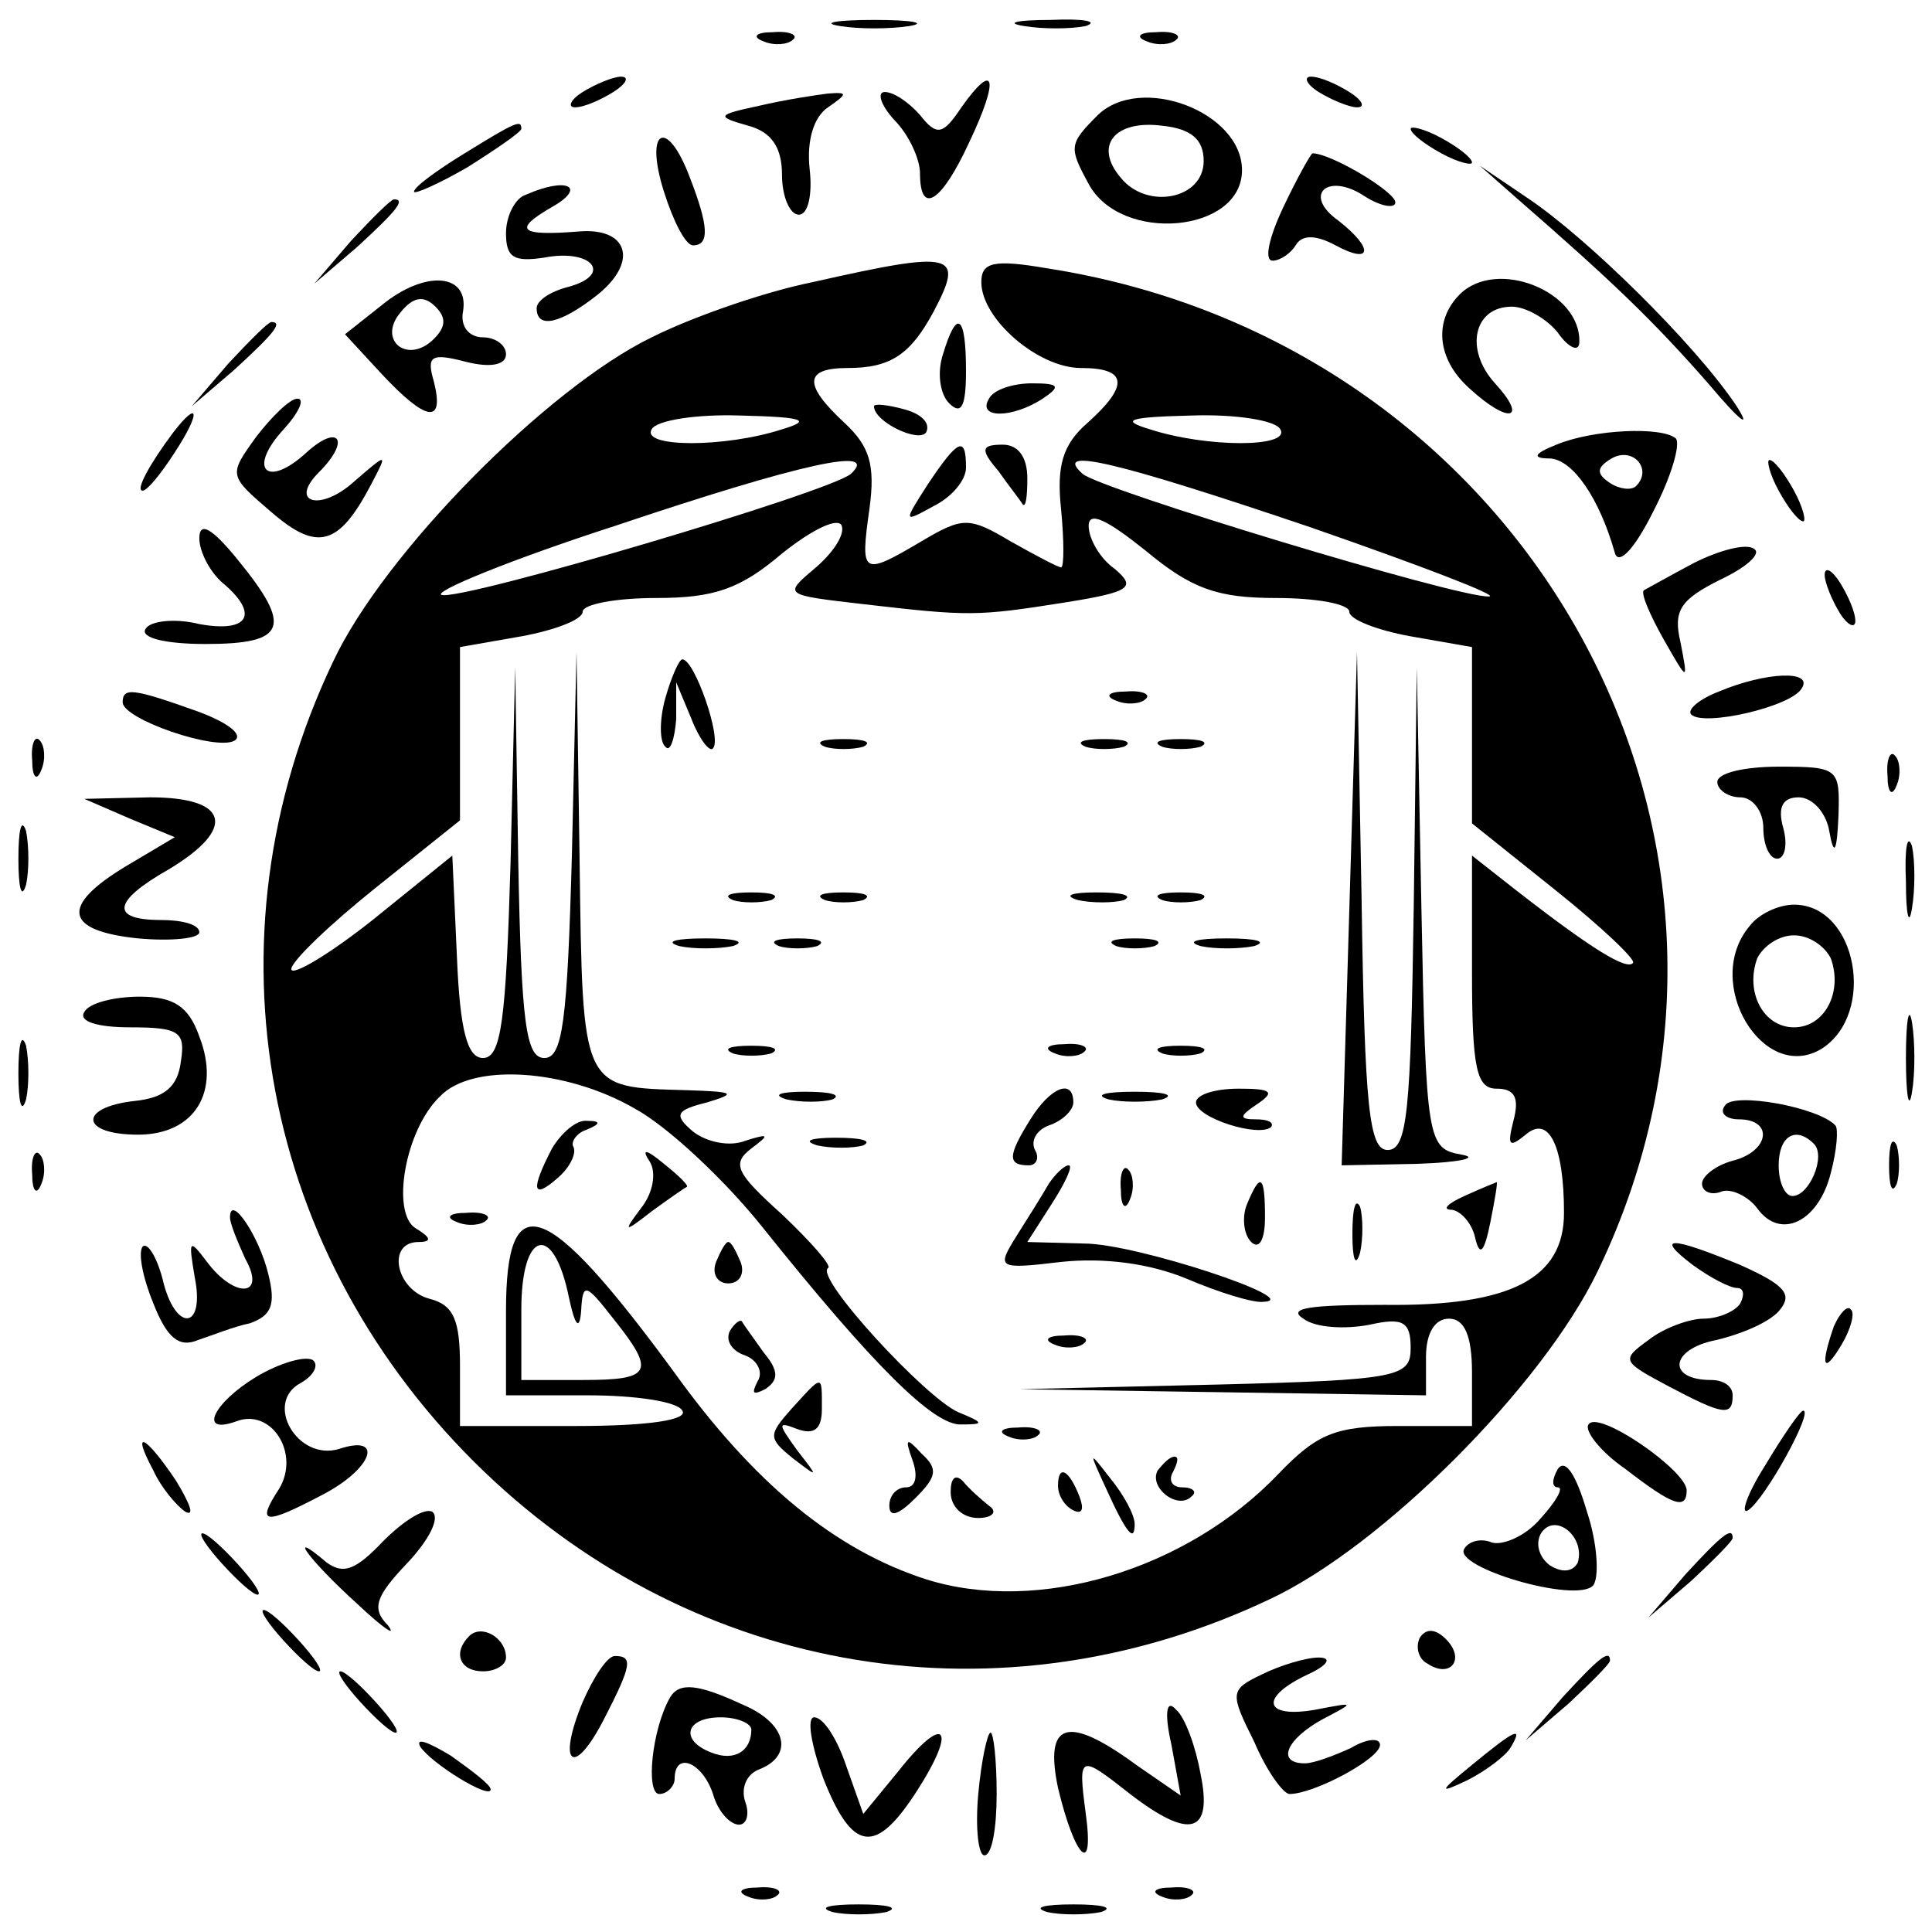 <?xml version="1.0" standalone="no"?>
<!DOCTYPE svg PUBLIC "-//W3C//DTD SVG 20010904//EN"
 "http://www.w3.org/TR/2001/REC-SVG-20010904/DTD/svg10.dtd">
<svg version="1.0" xmlns="http://www.w3.org/2000/svg"
 width="126pt" height="126pt" viewBox="0 0 126 126"
 preserveAspectRatio="xMidYMid meet">

<g transform="translate(0,126) scale(0.1,-0.1)"
fill="#000000" stroke="none">
<path d="M548 1243 c12 -2 32 -2 45 0 12 2 2 4 -23 4 -25 0 -35 -2 -22 -4z"/>
<path d="M668 1243 c12 -2 30 -2 40 0 9 3 -1 5 -23 4 -22 0 -30 -2 -17 -4z"/>
<path d="M498 1233 c7 -3 16 -2 19 1 4 3 -2 6 -13 5 -11 0 -14 -3 -6 -6z"/>
<path d="M748 1233 c7 -3 16 -2 19 1 4 3 -2 6 -13 5 -11 0 -14 -3 -6 -6z"/>
<path d="M380 1200 c-8 -5 -10 -10 -5 -10 6 0 17 5 25 10 8 5 11 10 5 10 -5 0
-17 -5 -25 -10z"/>
<path d="M627 1190 c-12 -18 -16 -19 -27 -5 -7 8 -17 15 -23 15 -5 0 -3 -8 6
-18 10 -10 17 -26 17 -35 0 -28 14 -19 32 20 20 42 17 54 -5 23z"/>
<path d="M860 1200 c8 -5 20 -10 25 -10 6 0 3 5 -5 10 -8 5 -19 10 -25 10 -5
0 -3 -5 5 -10z"/>
<path d="M495 1191 c-28 -6 -28 -7 -7 -13 15 -4 22 -14 22 -32 0 -14 5 -26 11
-26 6 0 9 13 7 30 -2 19 3 34 12 40 13 9 13 10 0 9 -8 -1 -28 -4 -45 -8z"/>
<path d="M716 1185 c-19 -19 -19 -21 -6 -45 21 -39 100 -32 100 9 0 38 -66 63
-94 36z m69 -30 c0 -25 -37 -32 -54 -11 -18 21 -4 38 27 34 19 -2 27 -9 27
-23z"/>
<path d="M303 1160 c-18 -11 -33 -22 -33 -25 0 -2 16 5 35 16 19 12 35 23 35
25 0 6 -3 5 -37 -16z"/>
<path d="M920 1176 c0 -3 9 -10 20 -16 11 -6 20 -8 20 -6 0 3 -9 10 -20 16
-11 6 -20 8 -20 6z"/>
<path d="M433 1135 c6 -19 14 -35 19 -35 11 0 10 13 -2 44 -15 40 -30 32 -17
-9z"/>
<path d="M837 1125 c-9 -19 -13 -35 -7 -35 5 0 12 5 15 10 4 7 13 7 26 0 24
-13 25 -2 2 16 -24 17 -7 32 17 16 11 -7 20 -8 20 -4 0 7 -42 32 -54 32 -1 0
-10 -16 -19 -35z"/>
<path d="M990 1130 c62 -54 88 -79 124 -120 21 -25 29 -31 18 -14 -27 40 -97
109 -136 135 l-31 21 25 -22z"/>
<path d="M343 1133 c-7 -2 -13 -14 -13 -25 0 -16 5 -19 25 -16 31 6 45 -11 16
-19 -12 -3 -21 -9 -21 -14 0 -14 16 -10 40 9 27 22 19 44 -13 41 -38 -3 -43 1
-17 16 23 13 10 20 -17 8z"/>
<path d="M229 1103 l-24 -28 28 24 c25 23 32 31 24 31 -2 0 -14 -12 -28 -27z"/>
<path d="M530 1076 c-30 -6 -77 -22 -105 -36 -68 -33 -175 -141 -208 -212 -86
-181 -47 -388 99 -528 139 -133 337 -166 512 -83 73 34 178 139 214 214 135
280 -44 605 -359 654 -35 6 -43 4 -43 -9 0 -24 37 -56 65 -56 30 0 32 -11 4
-36 -16 -14 -20 -28 -17 -56 2 -21 2 -38 0 -38 -2 0 -17 8 -33 17 -27 16 -31
16 -58 0 -39 -23 -40 -22 -34 21 4 29 0 41 -16 56 -27 25 -27 36 2 36 28 0 41
9 56 37 20 38 14 40 -79 19z m-20 -96 c-37 -12 -92 -12 -85 0 3 6 30 10 58 9
41 -1 47 -3 27 -9z m325 0 c7 -12 -48 -12 -85 0 -20 6 -14 8 27 9 28 1 55 -3
58 -9z m-280 -29 c-14 -12 -254 -83 -267 -79 -6 2 45 23 113 45 122 41 173 52
154 34z m300 -35 c72 -25 124 -45 116 -45 -20 -1 -254 70 -265 80 -20 18 22 8
149 -35z m-324 -27 c-20 -17 -20 -17 32 -23 69 -8 74 -8 131 1 44 7 47 10 33
22 -10 7 -17 20 -17 28 0 10 12 4 37 -16 30 -25 47 -31 85 -31 27 0 48 -4 48
-9 0 -5 18 -12 40 -16 l40 -7 0 -57 0 -58 55 -44 c30 -24 52 -45 50 -47 -4 -5
-27 9 -77 48 l-28 22 0 -76 c0 -63 3 -76 16 -76 12 0 15 -6 11 -21 -4 -16 -3
-18 8 -9 15 13 25 -7 25 -51 0 -43 -35 -61 -117 -60 -48 0 -64 -2 -53 -9 8 -6
27 -7 43 -4 22 5 27 2 27 -15 0 -19 -7 -21 -127 -24 l-128 -3 133 -2 132 -2 0
25 c0 16 6 25 15 25 10 0 15 -11 15 -35 l0 -35 -48 0 c-41 0 -53 -5 -78 -31
-60 -63 -157 -92 -230 -69 -59 19 -112 62 -165 136 -83 113 -109 122 -109 39
l0 -55 54 0 c30 0 58 -4 61 -10 4 -6 -22 -10 -69 -10 l-76 0 0 39 c0 30 -4 40
-20 44 -22 6 -28 37 -7 37 9 0 8 3 -2 9 -16 10 -7 64 16 86 21 22 82 18 127
-8 22 -12 59 -47 83 -77 72 -90 112 -130 130 -129 15 0 15 1 -2 8 -21 9 -94
88 -85 94 3 1 -11 17 -30 35 -30 27 -33 33 -20 43 12 9 12 10 -4 5 -10 -4 -25
-1 -34 6 -13 11 -11 14 9 19 20 6 18 7 -13 8 -69 2 -68 -1 -70 150 l-2 136 -3
-132 c-3 -109 -6 -133 -18 -133 -12 0 -15 23 -17 128 l-2 127 -3 -127 c-3
-103 -6 -128 -18 -128 -10 0 -15 17 -17 66 l-3 66 -52 -42 c-29 -23 -53 -37
-53 -32 0 5 25 29 55 53 l55 44 0 57 0 56 40 7 c22 4 40 11 40 16 0 5 22 9 48
9 38 0 55 6 82 29 20 16 37 24 39 18 2 -6 -6 -18 -18 -28z m-160 -475 c4 -19
7 -22 8 -9 1 19 3 18 21 -5 28 -35 25 -40 -20 -40 l-40 0 0 46 c0 52 21 57 31
8z"/>
<path d="M434 805 c-4 -14 -4 -29 0 -32 3 -4 6 5 7 18 l0 24 10 -24 c5 -13 12
-22 14 -19 6 6 -12 58 -20 58 -2 0 -7 -11 -11 -25z"/>
<path d="M880 667 l-5 -167 50 1 c28 1 40 4 28 6 -22 4 -23 8 -26 161 l-3 157
-2 -157 c-2 -132 -4 -158 -17 -158 -12 0 -15 27 -17 163 l-3 162 -5 -168z"/>
<path d="M728 803 c7 -3 16 -2 19 1 4 3 -2 6 -13 5 -11 0 -14 -3 -6 -6z"/>
<path d="M538 773 c6 -2 18 -2 25 0 6 3 1 5 -13 5 -14 0 -19 -2 -12 -5z"/>
<path d="M708 773 c6 -2 18 -2 25 0 6 3 1 5 -13 5 -14 0 -19 -2 -12 -5z"/>
<path d="M758 773 c6 -2 18 -2 25 0 6 3 1 5 -13 5 -14 0 -19 -2 -12 -5z"/>
<path d="M478 673 c6 -2 18 -2 25 0 6 3 1 5 -13 5 -14 0 -19 -2 -12 -5z"/>
<path d="M538 673 c6 -2 18 -2 25 0 6 3 1 5 -13 5 -14 0 -19 -2 -12 -5z"/>
<path d="M703 673 c9 -2 23 -2 30 0 6 3 -1 5 -18 5 -16 0 -22 -2 -12 -5z"/>
<path d="M758 673 c6 -2 18 -2 25 0 6 3 1 5 -13 5 -14 0 -19 -2 -12 -5z"/>
<path d="M443 643 c9 -2 25 -2 35 0 9 3 1 5 -18 5 -19 0 -27 -2 -17 -5z"/>
<path d="M508 643 c6 -2 18 -2 25 0 6 3 1 5 -13 5 -14 0 -19 -2 -12 -5z"/>
<path d="M728 643 c6 -2 18 -2 25 0 6 3 1 5 -13 5 -14 0 -19 -2 -12 -5z"/>
<path d="M783 643 c9 -2 25 -2 35 0 9 3 1 5 -18 5 -19 0 -27 -2 -17 -5z"/>
<path d="M478 573 c6 -2 18 -2 25 0 6 3 1 5 -13 5 -14 0 -19 -2 -12 -5z"/>
<path d="M688 573 c7 -3 16 -2 19 1 4 3 -2 6 -13 5 -11 0 -14 -3 -6 -6z"/>
<path d="M758 573 c6 -2 18 -2 25 0 6 3 1 5 -13 5 -14 0 -19 -2 -12 -5z"/>
<path d="M513 543 c9 -2 23 -2 30 0 6 3 -1 5 -18 5 -16 0 -22 -2 -12 -5z"/>
<path d="M672 530 c-15 -24 -15 -30 -1 -30 5 0 7 5 4 10 -3 6 1 13 9 16 9 3
16 10 16 15 0 16 -15 10 -28 -11z"/>
<path d="M723 543 c9 -2 25 -2 35 0 9 3 1 5 -18 5 -19 0 -27 -2 -17 -5z"/>
<path d="M780 541 c0 -10 41 -23 49 -16 2 3 -2 5 -10 5 -11 0 -11 2 1 10 12 8
9 10 -12 10 -16 0 -28 -4 -28 -9z"/>
<path d="M360 511 c-14 -27 -13 -34 4 -19 8 7 12 16 10 20 -2 3 2 9 8 11 10 4
10 6 1 6 -7 1 -17 -8 -23 -18z"/>
<path d="M533 513 c9 -2 23 -2 30 0 6 3 -1 5 -18 5 -16 0 -22 -2 -12 -5z"/>
<path d="M424 502 c4 -7 2 -20 -6 -30 -12 -16 -11 -16 7 -2 11 8 21 15 23 16
1 1 -5 7 -15 15 -12 10 -15 10 -9 1z"/>
<path d="M684 488 c-4 -7 -14 -23 -21 -34 -13 -21 -13 -22 29 -17 28 3 58 -1
82 -11 21 -9 44 -16 50 -15 28 1 -83 38 -117 38 l-37 1 16 25 c9 14 14 25 11
25 -3 0 -9 -6 -13 -12z"/>
<path d="M731 484 c0 -11 3 -14 6 -6 3 7 2 16 -1 19 -3 4 -6 -2 -5 -13z"/>
<path d="M813 474 c-3 -8 -2 -19 3 -24 5 -5 9 1 9 16 0 28 -3 30 -12 8z"/>
<path d="M955 480 c-11 -5 -15 -9 -8 -9 6 -1 13 -9 15 -18 3 -13 6 -10 10 10
3 15 5 27 4 26 0 0 -10 -4 -21 -9z"/>
<path d="M882 455 c0 -16 2 -22 5 -12 2 9 2 23 0 30 -3 6 -5 -1 -5 -18z"/>
<path d="M298 463 c7 -3 16 -2 19 1 4 3 -2 6 -13 5 -11 0 -14 -3 -6 -6z"/>
<path d="M467 437 c-3 -8 1 -14 8 -14 7 0 11 6 8 14 -3 7 -6 13 -8 13 -2 0 -5
-6 -8 -13z"/>
<path d="M476 392 c-3 -6 1 -13 10 -16 8 -3 12 -11 8 -17 -4 -8 -3 -9 5 -5 9
6 9 12 -1 24 -7 10 -13 18 -14 20 -1 2 -5 -1 -8 -6z"/>
<path d="M688 383 c7 -3 16 -2 19 1 4 3 -2 6 -13 5 -11 0 -14 -3 -6 -6z"/>
<path d="M516 341 c-15 -17 -15 -19 1 -32 17 -13 17 -13 3 5 -13 18 -13 19 0
14 11 -4 16 0 16 13 0 23 1 23 -20 0z"/>
<path d="M658 323 c7 -3 16 -2 19 1 4 3 -2 6 -13 5 -11 0 -14 -3 -6 -6z"/>
<path d="M595 308 c4 -11 2 -18 -4 -18 -6 0 -11 -5 -11 -12 0 -8 6 -6 17 5 14
14 15 19 4 29 -10 11 -11 10 -6 -4z"/>
<path d="M721 290 c14 -31 19 -36 19 -24 0 6 -7 19 -16 30 -14 18 -14 18 -3
-6z"/>
<path d="M755 301 c-6 -11 13 -26 22 -17 4 3 1 6 -6 6 -7 0 -9 5 -6 10 3 6 4
10 1 10 -3 0 -7 -4 -11 -9z"/>
<path d="M620 287 c0 -10 8 -17 18 -17 9 0 13 4 7 8 -5 4 -13 11 -17 16 -5 5
-8 2 -8 -7z"/>
<path d="M690 291 c0 -6 4 -13 10 -16 6 -3 7 1 4 9 -7 18 -14 21 -14 7z"/>
<path d="M249 1061 l-24 -19 24 -26 c29 -31 41 -33 34 -5 -5 17 -2 19 21 13
16 -4 26 -2 26 5 0 6 -7 11 -15 11 -9 0 -15 7 -13 17 4 25 -25 27 -53 4z m34
-22 c-17 -17 -37 -1 -22 17 8 10 15 12 23 4 7 -7 7 -13 -1 -21z"/>
<path d="M952 1068 c-17 -17 -15 -42 6 -61 26 -24 39 -21 17 3 -20 22 -14 50
11 50 9 0 23 -8 30 -17 7 -10 14 -13 14 -6 1 33 -54 55 -78 31z"/>
<path d="M149 1023 l-24 -28 28 24 c25 23 32 31 24 31 -2 0 -14 -12 -28 -27z"/>
<path d="M615 1029 c-4 -12 -2 -26 4 -32 8 -8 11 -2 11 21 0 37 -6 41 -15 11z"/>
<path d="M645 1000 c-8 -13 15 -13 35 0 12 8 11 10 -7 10 -12 0 -25 -4 -28
-10z"/>
<path d="M167 975 c-18 -25 -18 -25 10 -49 30 -26 44 -22 65 18 11 21 11 21
-11 2 -22 -20 -43 -14 -23 6 21 21 13 32 -8 13 -26 -24 -39 -11 -15 15 10 11
14 20 9 20 -5 0 -17 -12 -27 -25z"/>
<path d="M570 995 c0 -10 29 -24 34 -17 3 6 -3 12 -14 15 -11 3 -20 4 -20 2z"/>
<path d="M113 978 c-15 -20 -25 -38 -20 -38 3 0 12 11 21 25 17 26 16 35 -1
13z"/>
<path d="M1015 970 c-15 -6 -16 -9 -4 -9 15 -1 32 -26 42 -61 2 -9 12 0 25 26
12 23 18 44 15 48 -9 8 -54 6 -78 -4z m52 -27 c-3 -3 -11 -2 -17 2 -9 6 -9 10
1 16 14 8 27 -7 16 -18z"/>
<path d="M605 944 c-16 -25 -16 -25 4 -14 12 6 21 17 21 25 0 21 -5 19 -25
-11z"/>
<path d="M651 953 c7 -10 15 -20 16 -22 2 -2 3 5 3 17 0 14 -6 22 -16 22 -14
0 -15 -3 -3 -17z"/>
<path d="M1160 940 c6 -11 13 -20 16 -20 2 0 0 9 -6 20 -6 11 -13 20 -16 20
-2 0 0 -9 6 -20z"/>
<path d="M130 909 c0 -9 7 -22 15 -29 24 -20 18 -33 -15 -27 -16 4 -32 2 -35
-3 -4 -6 13 -10 39 -10 53 0 57 11 21 55 -17 21 -25 25 -25 14z"/>
<path d="M1105 893 c-17 -9 -31 -17 -33 -18 -2 -2 4 -16 13 -32 16 -28 16 -28
11 -2 -5 21 0 28 26 41 17 8 27 17 22 20 -5 4 -23 -1 -39 -9z"/>
<path d="M1190 885 c0 -5 5 -17 10 -25 5 -8 10 -10 10 -5 0 6 -5 17 -10 25 -5
8 -10 11 -10 5z"/>
<path d="M1121 809 c-13 -5 -21 -12 -18 -15 8 -8 65 5 72 17 8 12 -23 11 -54
-2z"/>
<path d="M80 802 c0 -11 61 -32 73 -25 6 4 -5 12 -24 19 -42 15 -49 16 -49 6z"/>
<path d="M21 764 c0 -11 3 -14 6 -6 3 7 2 16 -1 19 -3 4 -6 -2 -5 -13z"/>
<path d="M1231 754 c0 -11 3 -14 6 -6 3 7 2 16 -1 19 -3 4 -6 -2 -5 -13z"/>
<path d="M1120 750 c0 -5 7 -10 15 -10 8 0 15 -9 15 -20 0 -11 4 -20 9 -20 5
0 7 9 4 20 -4 14 0 20 10 20 9 0 18 -10 20 -22 3 -17 5 -14 6 10 1 31 0 32
-39 32 -22 0 -40 -4 -40 -10z"/>
<path d="M85 726 l29 -12 -32 -19 c-43 -26 -40 -42 8 -47 22 -2 40 0 40 4 0 5
-11 8 -25 8 -33 0 -32 12 5 33 45 27 39 47 -12 47 l-43 -1 30 -13z"/>
<path d="M12 700 c0 -19 2 -27 5 -17 2 9 2 25 0 35 -3 9 -5 1 -5 -18z"/>
<path d="M1243 685 c0 -22 2 -30 4 -17 2 12 2 30 0 40 -3 9 -5 -1 -4 -23z"/>
<path d="M1141 656 c-31 -37 9 -103 47 -80 36 23 23 94 -18 94 -10 0 -23 -6
-29 -14z m53 -21 c8 -22 -4 -45 -24 -45 -20 0 -32 23 -24 45 4 8 14 15 24 15
10 0 20 -7 24 -15z"/>
<path d="M55 600 c-4 -6 8 -10 30 -10 32 0 36 -3 33 -22 -2 -17 -11 -24 -30
-26 -37 -4 -36 -22 2 -22 37 0 54 28 40 64 -7 20 -17 26 -39 26 -16 0 -33 -4
-36 -10z"/>
<path d="M1243 570 c0 -25 2 -35 4 -22 2 12 2 32 0 45 -2 12 -4 2 -4 -23z"/>
<path d="M12 560 c0 -19 2 -27 5 -17 2 9 2 25 0 35 -3 9 -5 1 -5 -18z"/>
<path d="M1125 539 c-4 -5 1 -9 9 -9 23 0 20 -21 -4 -27 -11 -3 -20 -10 -20
-15 0 -5 6 -8 13 -5 6 2 17 -3 23 -11 15 -21 40 -9 48 23 4 15 5 29 3 31 -11
12 -67 22 -72 13z m58 -25 c8 -8 -3 -34 -14 -34 -5 0 -9 9 -9 20 0 19 11 26
23 14z"/>
<path d="M1232 500 c0 -14 2 -19 5 -12 2 6 2 18 0 25 -3 6 -5 1 -5 -13z"/>
<path d="M21 494 c0 -11 3 -14 6 -6 3 7 2 16 -1 19 -3 4 -6 -2 -5 -13z"/>
<path d="M150 466 c0 -4 5 -16 10 -27 14 -25 -7 -26 -25 -2 -12 16 -12 14 -8
-10 7 -35 -13 -36 -21 -1 -4 15 -10 24 -13 21 -3 -4 0 -20 7 -37 9 -23 17 -29
29 -24 9 3 24 9 34 11 14 5 17 12 12 32 -6 25 -25 53 -25 37z"/>
<path d="M1104 435 c11 -8 24 -15 29 -15 4 0 5 -4 2 -10 -3 -5 -14 -10 -24
-10 -9 0 -26 -6 -36 -14 -18 -13 -17 -14 13 -30 36 -19 42 -20 42 -6 0 6 -6
10 -14 10 -29 0 -27 20 3 26 17 4 36 12 42 20 8 10 3 16 -26 29 -46 19 -56 19
-31 0z"/>
<path d="M1196 395 c-9 -26 -7 -32 5 -12 6 10 9 21 6 23 -2 3 -7 -2 -11 -11z"/>
<path d="M167 362 c-28 -17 -38 -38 -13 -29 23 9 42 -21 28 -44 -15 -23 -10
-24 28 -4 33 17 41 40 11 30 -27 -8 -49 30 -25 43 9 5 12 12 8 15 -5 3 -22 -2
-37 -11z"/>
<path d="M1036 331 c-3 -4 8 -18 24 -29 31 -24 40 -27 40 -14 0 13 -58 53 -64
43z"/>
<path d="M1151 304 c-12 -19 -16 -32 -11 -29 11 7 43 65 36 65 -2 0 -13 -16
-25 -36z"/>
<path d="M100 301 c5 -11 15 -23 21 -27 6 -3 3 5 -6 20 -20 30 -30 35 -15 7z"/>
<path d="M1016 302 c-4 -7 -4 -12 0 -12 4 0 -1 -9 -11 -20 -10 -12 -25 -18
-32 -16 -7 3 -15 1 -18 -4 -8 -12 73 -36 84 -24 4 5 3 27 -4 48 -7 24 -14 35
-19 28z m13 -61 c-3 -6 -10 -7 -18 -2 -7 5 -10 14 -6 21 9 14 29 -2 24 -19z"/>
<path d="M250 255 c-18 -19 -26 -22 -37 -14 -27 23 -12 2 20 -27 17 -16 26
-22 20 -14 -11 11 -8 19 13 41 14 15 21 29 16 33 -5 3 -19 -6 -32 -19z"/>
<path d="M145 240 c10 -11 20 -20 23 -20 3 0 -3 9 -13 20 -10 11 -20 20 -23
20 -3 0 3 -9 13 -20z"/>
<path d="M1099 233 l-24 -28 28 24 c15 14 27 26 27 28 0 8 -8 1 -31 -24z"/>
<path d="M185 190 c10 -11 20 -20 23 -20 3 0 -3 9 -13 20 -10 11 -20 20 -23
20 -3 0 3 -9 13 -20z"/>
<path d="M306 193 c-11 -11 -6 -23 9 -23 8 0 15 4 15 9 0 13 -16 22 -24 14z"/>
<path d="M926 192 c-3 -6 -1 -14 5 -17 15 -10 25 3 12 16 -7 7 -13 7 -17 1z"/>
<path d="M380 150 c-17 -41 -6 -50 14 -11 18 35 19 41 7 41 -5 0 -14 -14 -21
-30z"/>
<path d="M823 168 c-21 -10 -21 -12 -5 -44 8 -19 19 -34 23 -34 16 0 59 23 59
32 0 5 -9 4 -19 -2 -11 -5 -24 -10 -30 -10 -19 0 -12 16 12 29 21 11 21 11 -5
6 -34 -6 -37 8 -5 23 13 6 16 11 7 11 -8 0 -25 -5 -37 -11z"/>
<path d="M1019 153 l-24 -28 28 24 c15 14 27 26 27 28 0 8 -8 1 -31 -24z"/>
<path d="M235 150 c10 -11 20 -20 23 -20 3 0 -3 9 -13 20 -10 11 -20 20 -23
20 -3 0 3 -9 13 -20z"/>
<path d="M437 153 c-12 -21 -16 -63 -7 -63 5 0 10 5 10 10 0 18 18 11 25 -10
3 -11 11 -20 17 -20 5 0 7 7 4 15 -3 9 1 18 9 21 23 9 18 30 -10 42 -30 14
-42 15 -48 5z m53 -21 c0 -14 -11 -21 -26 -15 -21 8 -17 23 6 23 11 0 20 -4
20 -8z"/>
<path d="M764 122 l6 -33 -29 20 c-45 33 -60 28 -51 -15 11 -46 24 -59 18 -16
-5 38 -4 38 29 12 39 -30 54 -26 46 13 -3 17 -10 37 -16 42 -6 7 -8 -1 -3 -23z"/>
<path d="M537 100 c19 -48 34 -50 61 -8 27 42 18 51 -12 13 l-23 -28 -11 31
c-6 18 -15 32 -21 32 -5 0 -2 -18 6 -40z"/>
<path d="M274 121 c7 -11 46 -35 46 -28 0 3 -12 12 -26 22 -15 9 -23 12 -20 6z"/>
<path d="M638 90 c-2 -22 0 -40 4 -40 5 0 8 18 8 40 0 22 -2 40 -4 40 -2 0 -6
-18 -8 -40z"/>
<path d="M960 109 c-22 -18 -22 -19 -3 -10 12 6 25 16 28 21 9 15 3 12 -25
-11z"/>
<path d="M488 23 c7 -3 16 -2 19 1 4 3 -2 6 -13 5 -11 0 -14 -3 -6 -6z"/>
<path d="M758 23 c7 -3 16 -2 19 1 4 3 -2 6 -13 5 -11 0 -14 -3 -6 -6z"/>
<path d="M543 13 c9 -2 25 -2 35 0 9 3 1 5 -18 5 -19 0 -27 -2 -17 -5z"/>
<path d="M683 13 c9 -2 25 -2 35 0 9 3 1 5 -18 5 -19 0 -27 -2 -17 -5z"/>
</g>
</svg>
